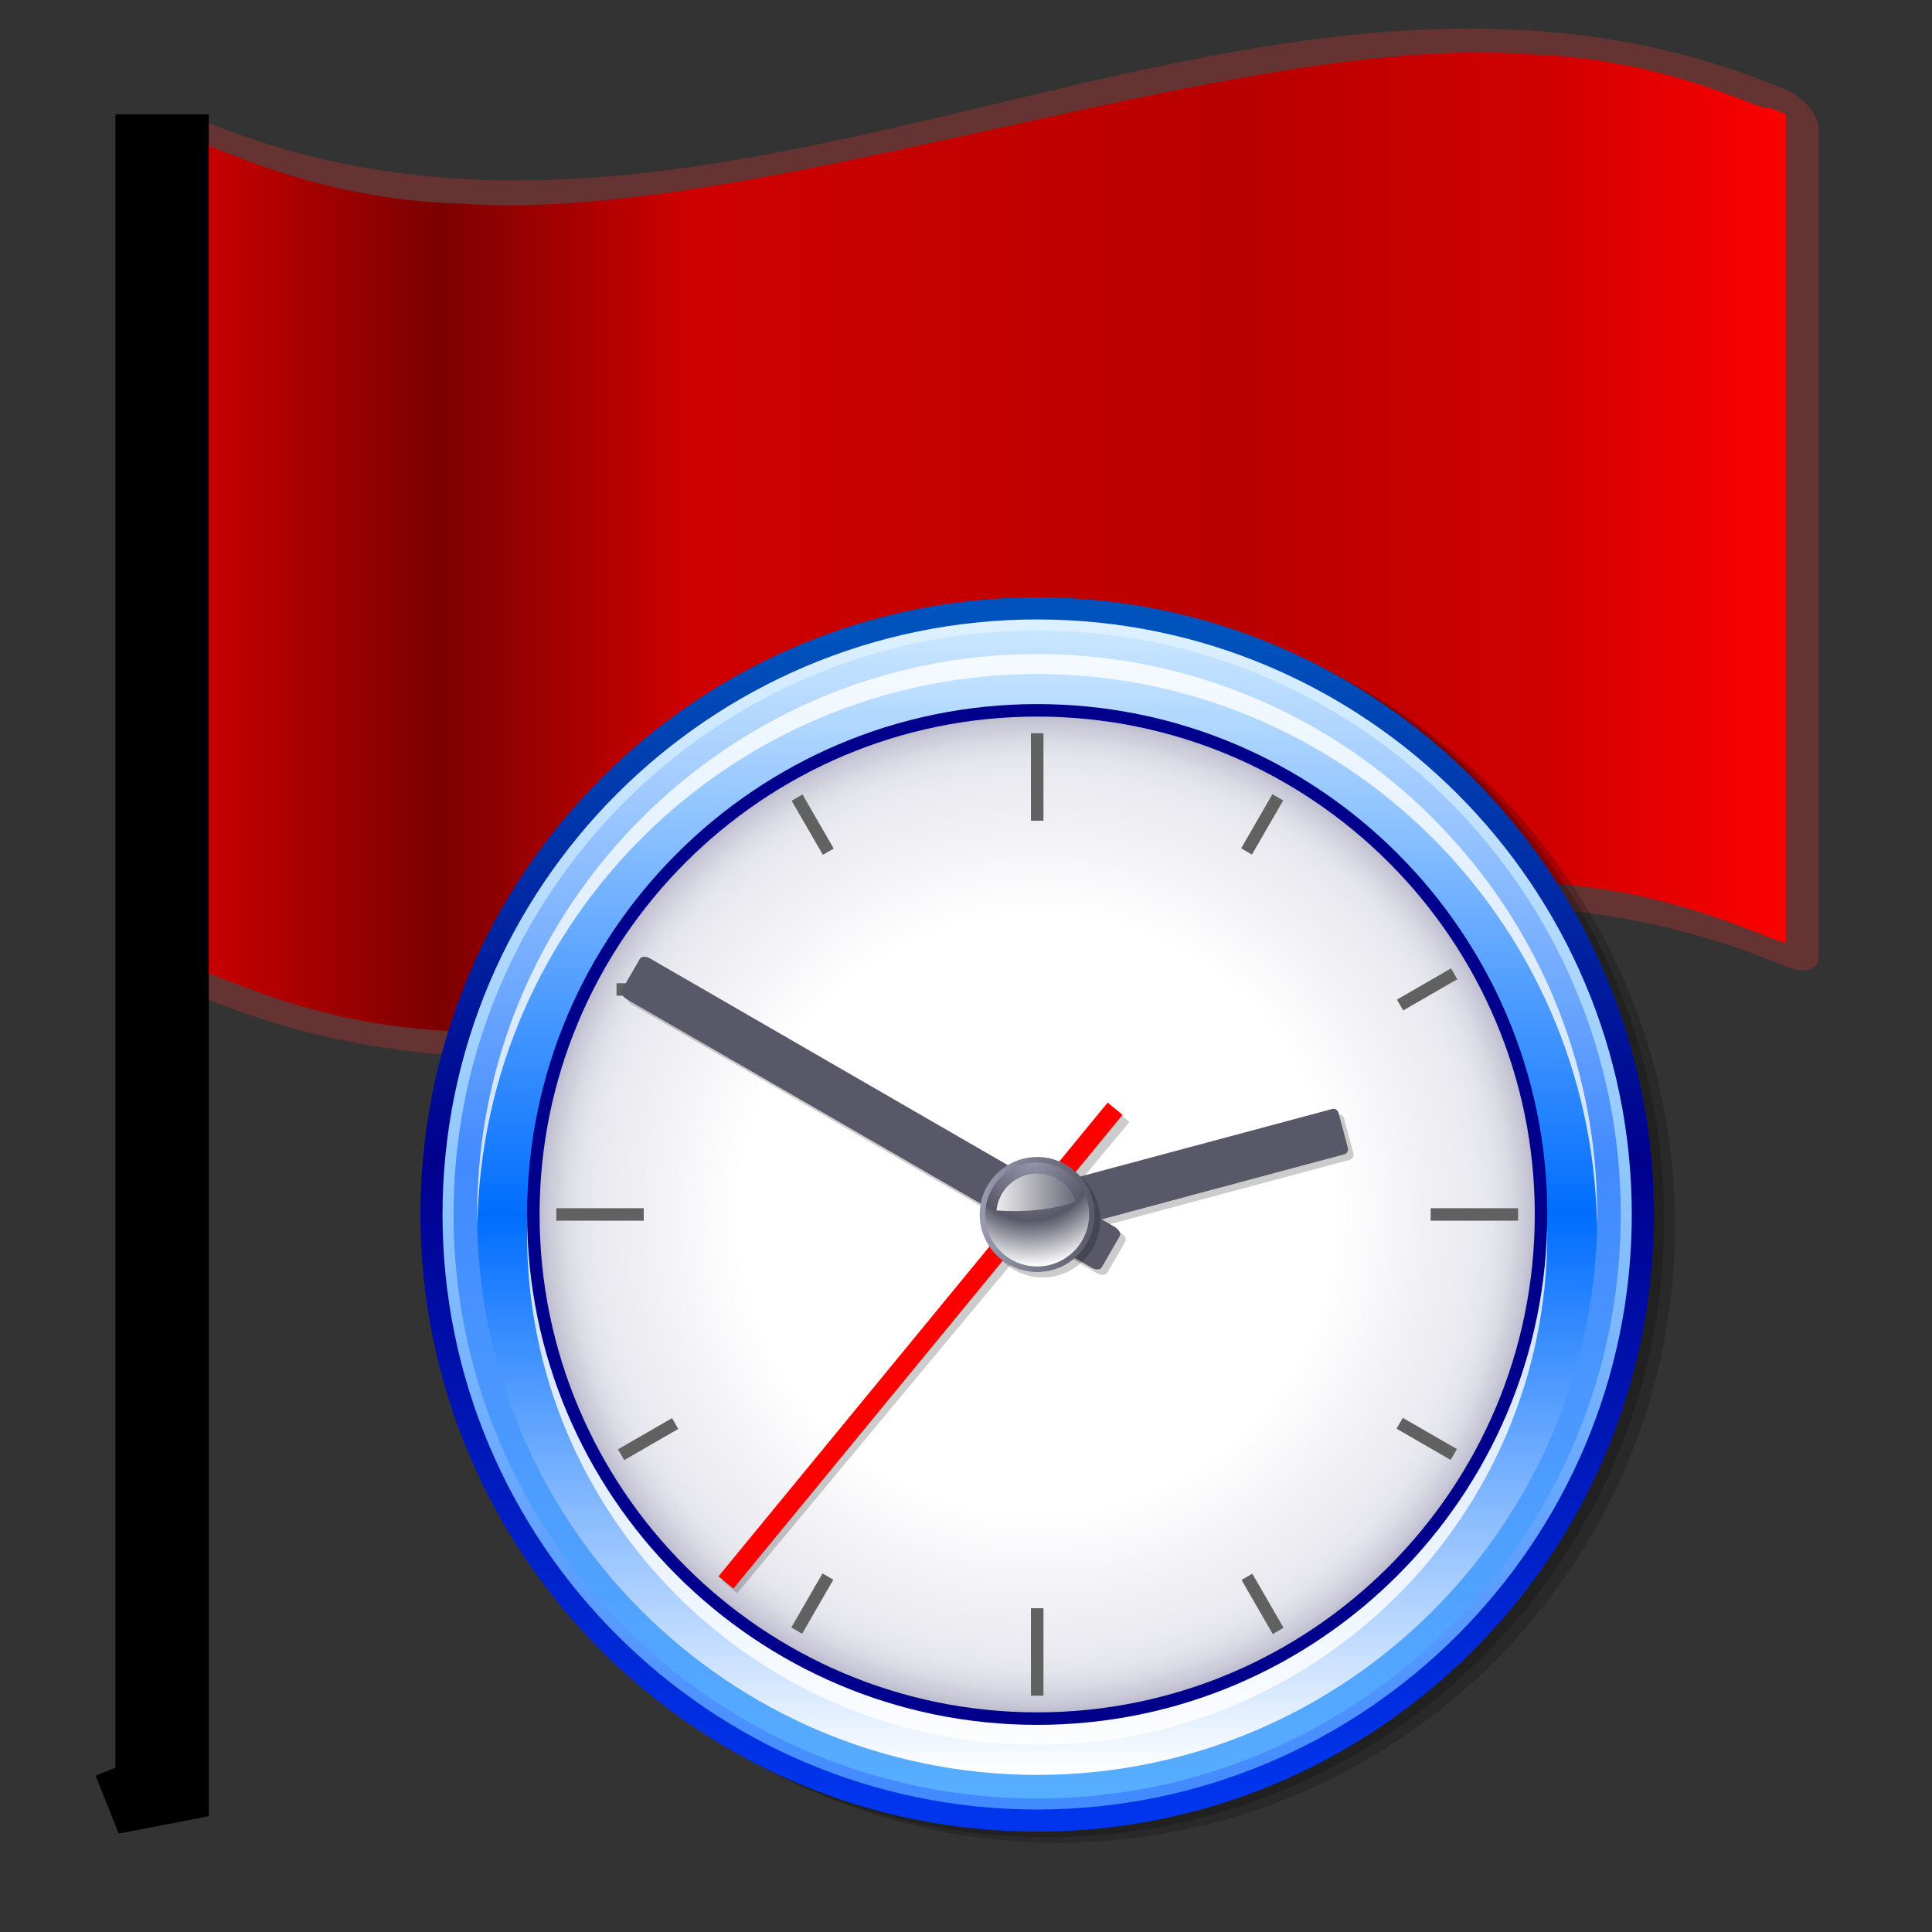 <?xml version="1.0" encoding="UTF-8" standalone="no"?>
<!-- Created with Inkscape (http://www.inkscape.org/) -->

<svg
   xmlns:a="http://ns.adobe.com/AdobeSVGViewerExtensions/3.0/"
   xmlns:dc="http://purl.org/dc/elements/1.1/"
   xmlns:cc="http://creativecommons.org/ns#"
   xmlns:rdf="http://www.w3.org/1999/02/22-rdf-syntax-ns#"
   xmlns:svg="http://www.w3.org/2000/svg"
   xmlns="http://www.w3.org/2000/svg"
   xmlns:sodipodi="http://sodipodi.sourceforge.net/DTD/sodipodi-0.dtd"
   xmlns:inkscape="http://www.inkscape.org/namespaces/inkscape"
   version="1.0"
   width="48pt"
   height="48pt"
   viewBox="0 0 256 256"
   id="svg2"
   xml:space="preserve"
   inkscape:version="0.91 r"
   sodipodi:docname="event.svg"><rect x="0" y="0" width="256" height="256" fill="#333333" stroke="none"/><sodipodi:namedview
     pagecolor="#ffffff"
     bordercolor="#666666"
     borderopacity="1"
     objecttolerance="10"
     gridtolerance="10"
     guidetolerance="10"
     inkscape:pageopacity="0"
     inkscape:pageshadow="2"
     inkscape:window-width="767"
     inkscape:window-height="480"
     id="namedview145"
     showgrid="false"
     inkscape:zoom="2.7812867"
     inkscape:cx="20.56899"
     inkscape:cy="57.129651"
     inkscape:window-x="648"
     inkscape:window-y="157"
     inkscape:window-maximized="0"
     inkscape:current-layer="g13" /><defs
     id="defs271"><filter
       style="color-interpolation-filters:sRGB;"
       inkscape:label="Color Shift"
       id="filter4689"><feColorMatrix
         type="hueRotate"
         values="299"
         result="color1"
         id="feColorMatrix4691" /><feColorMatrix
         type="saturate"
         values="0.63"
         result="fbSourceGraphic"
         id="feColorMatrix4693" /><feColorMatrix
         result="fbSourceGraphicAlpha"
         in="fbSourceGraphic"
         values="0 0 0 -1 0 0 0 0 -1 0 0 0 0 -1 0 0 0 0 1 0"
         id="feColorMatrix4930" /><feColorMatrix
         id="feColorMatrix4932"
         type="hueRotate"
         values="240"
         result="color1"
         in="fbSourceGraphic" /><feColorMatrix
         id="feColorMatrix4934"
         type="saturate"
         values="0.63"
         result="color2" /></filter><linearGradient
       gradientTransform="matrix(5.816,0,0,5.82,-0.761,21.967)"
       id="XMLID_26_"
       gradientUnits="userSpaceOnUse"
       x1="22.588"
       y1="23.37"
       x2="24.887"
       y2="23.37"><stop
         offset="0"
         style="stop-color:#FFFFFF"
         id="stop999" /><stop
         offset="1"
         style="stop-color:#585868"
         id="stop1000" /><a:midPointStop
         offset="0"
         style="stop-color:#FFFFFF"
         id="midPointStop1001" /><a:midPointStop
         offset="0.5"
         style="stop-color:#FFFFFF"
         id="midPointStop1002" /><a:midPointStop
         offset="1"
         style="stop-color:#585868"
         id="midPointStop1003" /></linearGradient><radialGradient
       id="XMLID_25_"
       cx="21.873"
       cy="16.125"
       r="13.514"
       fx="21.873"
       fy="16.125"
       gradientTransform="matrix(1.091,0,0,1.091,112.659,135.464)"
       gradientUnits="userSpaceOnUse"><stop
         offset="0"
         style="stop-color:#9A9AB1"
         id="stop989" /><stop
         offset="0.59"
         style="stop-color:#585868"
         id="stop990" /><stop
         offset="1"
         style="stop-color:#FFFFFF"
         id="stop991" /><a:midPointStop
         offset="0"
         style="stop-color:#9A9AB1"
         id="midPointStop992" /><a:midPointStop
         offset="0.5"
         style="stop-color:#9A9AB1"
         id="midPointStop993" /><a:midPointStop
         offset="0.59"
         style="stop-color:#585868"
         id="midPointStop994" /><a:midPointStop
         offset="0.5"
         style="stop-color:#585868"
         id="midPointStop995" /><a:midPointStop
         offset="1"
         style="stop-color:#FFFFFF"
         id="midPointStop996" /></radialGradient><linearGradient
       gradientTransform="matrix(5.816,0,0,5.82,-0.761,21.967)"
       id="XMLID_24_"
       gradientUnits="userSpaceOnUse"
       x1="22.45"
       y1="23.875"
       x2="25.068"
       y2="23.875"><stop
         offset="0"
         style="stop-color:#9A9AB1"
         id="stop982" /><stop
         offset="1"
         style="stop-color:#585868"
         id="stop983" /><a:midPointStop
         offset="0"
         style="stop-color:#9A9AB1"
         id="midPointStop984" /><a:midPointStop
         offset="0.5"
         style="stop-color:#9A9AB1"
         id="midPointStop985" /><a:midPointStop
         offset="1"
         style="stop-color:#585868"
         id="midPointStop986" /></linearGradient><linearGradient
       id="XMLID_21_"
       gradientUnits="userSpaceOnUse"
       x1="47.712"
       y1="-11.077"
       x2="58.2"
       y2="-11.077"
       gradientTransform="matrix(5.554,0.31,0.31,5.456,-154.515,217.843)"><stop
         offset="0"
         style="stop-color:#FF6666"
         id="stop932" /><stop
         offset="1"
         style="stop-color:#FF0000"
         id="stop933" /><a:midPointStop
         offset="0"
         style="stop-color:#FF6666"
         id="midPointStop934" /><a:midPointStop
         offset="0.5"
         style="stop-color:#FF6666"
         id="midPointStop935" /><a:midPointStop
         offset="1"
         style="stop-color:#FF0000"
         id="midPointStop936" /></linearGradient><radialGradient
       id="XMLID_20_-6"
       cx="-94.874"
       cy="215.75"
       r="42.615"
       fx="-94.874"
       fy="215.75"
       gradientTransform="matrix(1.547,0,0,1.548,284.224,-173.115)"
       gradientUnits="userSpaceOnUse"><stop
         offset="0.601"
         style="stop-color:#FFFFFF"
         id="stop907" /><stop
         offset="0.876"
         style="stop-color:#EAEAF0"
         id="stop908" /><stop
         offset="0.914"
         style="stop-color:#E6E6ED"
         id="stop909" /><stop
         offset="0.95"
         style="stop-color:#DBDBE5"
         id="stop910" /><stop
         offset="0.985"
         style="stop-color:#C8C8D7"
         id="stop911" /><stop
         offset="1"
         style="stop-color:#BDBDCF"
         id="stop912" /><a:midPointStop
         offset="0.601"
         style="stop-color:#FFFFFF"
         id="midPointStop913" /><a:midPointStop
         offset="0.5"
         style="stop-color:#FFFFFF"
         id="midPointStop914" /><a:midPointStop
         offset="0.876"
         style="stop-color:#EAEAF0"
         id="midPointStop915" /><a:midPointStop
         offset="0.718"
         style="stop-color:#EAEAF0"
         id="midPointStop916" /><a:midPointStop
         offset="1"
         style="stop-color:#BDBDCF"
         id="midPointStop917" /></radialGradient><linearGradient
       gradientTransform="matrix(5.816,0,0,5.82,-0.761,21.967)"
       id="XMLID_19_-1"
       gradientUnits="userSpaceOnUse"
       x1="23.759"
       y1="36.633"
       x2="23.759"
       y2="11.117"><stop
         offset="0"
         style="stop-color:#FFFFFF"
         id="stop894" /><stop
         offset="0.5"
         style="stop-color:#006DFF"
         id="stop895" /><stop
         offset="1"
         style="stop-color:#C9E6FF"
         id="stop896" /><a:midPointStop
         offset="0"
         style="stop-color:#FFFFFF"
         id="midPointStop897" /><a:midPointStop
         offset="0.5"
         style="stop-color:#FFFFFF"
         id="midPointStop898" /><a:midPointStop
         offset="0.5"
         style="stop-color:#006DFF"
         id="midPointStop899" /><a:midPointStop
         offset="0.5"
         style="stop-color:#006DFF"
         id="midPointStop900" /><a:midPointStop
         offset="1"
         style="stop-color:#C9E6FF"
         id="midPointStop901" /></linearGradient><linearGradient
       gradientTransform="matrix(5.816,0,0,5.82,-0.761,21.967)"
       id="XMLID_18_-2"
       gradientUnits="userSpaceOnUse"
       x1="23.759"
       y1="37.17"
       x2="23.759"
       y2="10.579"><stop
         offset="0.006"
         style="stop-color:#57ADFF"
         id="stop884" /><stop
         offset="0.545"
         style="stop-color:#428AFF"
         id="stop885" /><stop
         offset="1"
         style="stop-color:#C9E6FF"
         id="stop886" /><a:midPointStop
         offset="0.006"
         style="stop-color:#57ADFF"
         id="midPointStop887" /><a:midPointStop
         offset="0.5"
         style="stop-color:#57ADFF"
         id="midPointStop888" /><a:midPointStop
         offset="0.545"
         style="stop-color:#428AFF"
         id="midPointStop889" /><a:midPointStop
         offset="0.5"
         style="stop-color:#428AFF"
         id="midPointStop890" /><a:midPointStop
         offset="1"
         style="stop-color:#C9E6FF"
         id="midPointStop891" /></linearGradient><linearGradient
       gradientTransform="matrix(5.816,0,0,5.82,-0.761,21.967)"
       id="XMLID_17_-4"
       gradientUnits="userSpaceOnUse"
       x1="23.759"
       y1="37.169"
       x2="23.759"
       y2="10.58"><stop
         offset="0.006"
         style="stop-color:#428AFF"
         id="stop874" /><stop
         offset="0.573"
         style="stop-color:#94CAFF"
         id="stop875" /><stop
         offset="1"
         style="stop-color:#DCF0FF"
         id="stop876" /><a:midPointStop
         offset="0.006"
         style="stop-color:#428AFF"
         id="midPointStop877" /><a:midPointStop
         offset="0.5"
         style="stop-color:#428AFF"
         id="midPointStop878" /><a:midPointStop
         offset="0.573"
         style="stop-color:#94CAFF"
         id="midPointStop879" /><a:midPointStop
         offset="0.5"
         style="stop-color:#94CAFF"
         id="midPointStop880" /><a:midPointStop
         offset="1"
         style="stop-color:#DCF0FF"
         id="midPointStop881" /></linearGradient><linearGradient
       gradientTransform="matrix(5.816,0,0,5.82,-0.761,21.967)"
       id="XMLID_16_"
       gradientUnits="userSpaceOnUse"
       x1="23.759"
       y1="37.171"
       x2="23.759"
       y2="10.581"><stop
         offset="0.006"
         style="stop-color:#0035ED"
         id="stop864" /><stop
         offset="0.545"
         style="stop-color:#00008D"
         id="stop865" /><stop
         offset="1"
         style="stop-color:#0053BD"
         id="stop866" /><a:midPointStop
         offset="0.006"
         style="stop-color:#0035ED"
         id="midPointStop867" /><a:midPointStop
         offset="0.5"
         style="stop-color:#0035ED"
         id="midPointStop868" /><a:midPointStop
         offset="0.545"
         style="stop-color:#00008D"
         id="midPointStop869" /><a:midPointStop
         offset="0.5"
         style="stop-color:#00008D"
         id="midPointStop870" /><a:midPointStop
         offset="1"
         style="stop-color:#0053BD"
         id="midPointStop871" /></linearGradient></defs><g
     id="Layer_1"><g
       id="g7"><g
         id="g9"><g
           id="g11"><g
             id="g13"><path
               d="M 234.453,11 C 165.132,-16.366 95.809,45.048 26.488,15.805 c -2.406,-1.013 -4.356,-0.505 -4.356,1.292 0,36.559 0,73.119 0,109.678 0,1.793 1.95,4.196 4.356,5.208 70.047,29.55 140.094,-33.466 210.14,-3.917 2.406,1.012 4.356,0.505 4.356,-1.292 0,-36.559 0,-73.119 0,-109.678 0,-1.793 -1.95,-4.196 -4.356,-5.208 C 235.903,11.583 235.178,11.287 234.453,11 Z"
               style="fill:#663333"
               id="path15"
               inkscape:connector-curvature="0" /><linearGradient
               x1="46.16"
               y1="71.923"
               x2="206.203"
               y2="71.923"
               id="XMLID_17_"
               gradientUnits="userSpaceOnUse"
               gradientTransform="matrix(1.34,0,0,1,-37.561,0)"><stop
                 style="stop-color:#cf0000;stop-opacity:1"
                 offset="0"
                 id="stop18" /><stop
                 style="stop-color:#7c0000;stop-opacity:1"
                 offset="0.157"
                 id="stop20" /><stop
                 style="stop-color:#cf0000;stop-opacity:1"
                 offset="0.315"
                 id="stop22" /><stop
                 style="stop-color:#b80000;stop-opacity:1"
                 offset="0.65"
                 id="stop24" /><stop
                 style="stop-color:#cf0000;stop-opacity:1"
                 offset="0.837"
                 id="stop26" /><stop
                 style="stop-color:#ff0000;stop-opacity:1"
                 offset="1"
                 id="stop28" /><a:midPointStop
                 style="stop-color:#CF0000"
                 offset="0" /><a:midPointStop
                 style="stop-color:#CF0000"
                 offset="0.5" /><a:midPointStop
                 style="stop-color:#7C0000"
                 offset="0.157" /><a:midPointStop
                 style="stop-color:#7C0000"
                 offset="0.5" /><a:midPointStop
                 style="stop-color:#CF0000"
                 offset="0.315" /><a:midPointStop
                 style="stop-color:#CF0000"
                 offset="0.5" /><a:midPointStop
                 style="stop-color:#B80000"
                 offset="0.65" /><a:midPointStop
                 style="stop-color:#B80000"
                 offset="0.5" /><a:midPointStop
                 style="stop-color:#CF0000"
                 offset="0.837" /><a:midPointStop
                 style="stop-color:#CF0000"
                 offset="0.5" /><a:midPointStop
                 style="stop-color:#FF0000"
                 offset="1" /></linearGradient><path
               d="m 234.453,14.25 c 0,1.183 -12.731,-6.51 -31.895,-7.051 -19.163,-1.5 -44.758,4.15 -70.488,9.84 -25.73,5.677 -51.591,11.412 -71.288,9.925 -19.697,-0.544 -33.228,-8.31 -34.294,-7.909 0,3.11 0,106.566 0,109.678 1.056,-0.512 14.454,7.324 34.023,7.907 19.568,1.53 45.308,-4.19 71.048,-9.892 25.74,-5.696 51.48,-11.39 71.048,-9.847 19.569,0.595 32.967,8.427 34.022,7.916 0,-3.111 0,-106.567 0,-109.678 C 235.539,14.677 234.453,14.25 234.453,14.25 Z"
               style="fill:url(#XMLID_17_)"
               id="path30"
               inkscape:connector-curvature="0" /><linearGradient
               x1="49.416"
               y1="71.936"
               x2="202.965"
               y2="71.936"
               id="XMLID_18_"
               gradientUnits="userSpaceOnUse"><stop
                 style="stop-color:#ffff66;stop-opacity:1"
                 offset="0"
                 id="stop33" /><stop
                 style="stop-color:#ffbc50;stop-opacity:1"
                 offset="0.157"
                 id="stop35" /><stop
                 style="stop-color:#ffc957;stop-opacity:1"
                 offset="0.456"
                 id="stop37" /><stop
                 style="stop-color:#ffffde;stop-opacity:1"
                 offset="0.65"
                 id="stop39" /><stop
                 style="stop-color:#ffc957;stop-opacity:1"
                 offset="0.837"
                 id="stop41" /><stop
                 style="stop-color:#ffff66;stop-opacity:1"
                 offset="1"
                 id="stop43" /><a:midPointStop
                 style="stop-color:#FFFF66"
                 offset="0" /><a:midPointStop
                 style="stop-color:#FFFF66"
                 offset="0.5" /><a:midPointStop
                 style="stop-color:#FFBC50"
                 offset="0.157" /><a:midPointStop
                 style="stop-color:#FFBC50"
                 offset="0.5" /><a:midPointStop
                 style="stop-color:#FFC957"
                 offset="0.315" /><a:midPointStop
                 style="stop-color:#FFC957"
                 offset="0.5" /><a:midPointStop
                 style="stop-color:#FFFFDE"
                 offset="0.65" /><a:midPointStop
                 style="stop-color:#FFFFDE"
                 offset="0.5" /><a:midPointStop
                 style="stop-color:#FFC957"
                 offset="0.837" /><a:midPointStop
                 style="stop-color:#FFC957"
                 offset="0.5" /><a:midPointStop
                 style="stop-color:#FFFF66"
                 offset="1" /></linearGradient><linearGradient
               x1="49.416"
               y1="32.341"
               x2="202.965"
               y2="32.341"
               id="XMLID_19_"
               gradientUnits="userSpaceOnUse"><stop
                 style="stop-color:#ff6666;stop-opacity:1"
                 offset="0"
                 id="stop48" /><stop
                 style="stop-color:#cf0000;stop-opacity:1"
                 offset="0.157"
                 id="stop50" /><stop
                 style="stop-color:#ff0000;stop-opacity:1"
                 offset="0.442"
                 id="stop52" /><stop
                 style="stop-color:#ff9999;stop-opacity:1"
                 offset="0.65"
                 id="stop54" /><stop
                 style="stop-color:#ff6666;stop-opacity:1"
                 offset="0.837"
                 id="stop56" /><stop
                 style="stop-color:#ff9999;stop-opacity:1"
                 offset="1"
                 id="stop58" /><a:midPointStop
                 style="stop-color:#FF6666"
                 offset="0" /><a:midPointStop
                 style="stop-color:#FF6666"
                 offset="0.5" /><a:midPointStop
                 style="stop-color:#CF0000"
                 offset="0.157" /><a:midPointStop
                 style="stop-color:#CF0000"
                 offset="0.5" /><a:midPointStop
                 style="stop-color:#FF0000"
                 offset="0.315" /><a:midPointStop
                 style="stop-color:#FF0000"
                 offset="0.5" /><a:midPointStop
                 style="stop-color:#FF9999"
                 offset="0.65" /><a:midPointStop
                 style="stop-color:#FF9999"
                 offset="0.5" /><a:midPointStop
                 style="stop-color:#FF6666"
                 offset="0.837" /><a:midPointStop
                 style="stop-color:#FF6666"
                 offset="0.5" /><a:midPointStop
                 style="stop-color:#FF9999"
                 offset="1" /></linearGradient><linearGradient
               x1="49.416"
               y1="111.529"
               x2="202.965"
               y2="111.529"
               id="XMLID_20_"
               gradientUnits="userSpaceOnUse"><stop
                 style="stop-color:#ff6666;stop-opacity:1"
                 offset="0"
                 id="stop63" /><stop
                 style="stop-color:#cf0000;stop-opacity:1"
                 offset="0.157"
                 id="stop65" /><stop
                 style="stop-color:#ff0000;stop-opacity:1"
                 offset="0.315"
                 id="stop67" /><stop
                 style="stop-color:#ff9999;stop-opacity:1"
                 offset="0.65"
                 id="stop69" /><stop
                 style="stop-color:#ff6666;stop-opacity:1"
                 offset="0.837"
                 id="stop71" /><stop
                 style="stop-color:#ff9999;stop-opacity:1"
                 offset="1"
                 id="stop73" /><a:midPointStop
                 style="stop-color:#FF6666"
                 offset="0" /><a:midPointStop
                 style="stop-color:#FF6666"
                 offset="0.5" /><a:midPointStop
                 style="stop-color:#CF0000"
                 offset="0.157" /><a:midPointStop
                 style="stop-color:#CF0000"
                 offset="0.5" /><a:midPointStop
                 style="stop-color:#FF0000"
                 offset="0.315" /><a:midPointStop
                 style="stop-color:#FF0000"
                 offset="0.5" /><a:midPointStop
                 style="stop-color:#FF9999"
                 offset="0.65" /><a:midPointStop
                 style="stop-color:#FF9999"
                 offset="0.5" /><a:midPointStop
                 style="stop-color:#FF6666"
                 offset="0.837" /><a:midPointStop
                 style="stop-color:#FF6666"
                 offset="0.5" /><a:midPointStop
                 style="stop-color:#FF9999"
                 offset="1" /></linearGradient><path
               style="fill:none;fill-rule:evenodd;stroke:#000000;stroke-width:12.373;stroke-linecap:butt;stroke-linejoin:miter;stroke-opacity:1;stroke-miterlimit:4;stroke-dasharray:none"
               d="m 21.477,15.152 0,225.507 -3.068,-7.67"
               id="path4697"
               inkscape:connector-curvature="0" /><path
               inkscape:connector-curvature="0"
               style="font-size:12px;overflow:visible;opacity:0.2"
               d="m 58.514,162.383 c 0,45.09 36.661,81.776 81.721,81.776 45.06,0 81.715,-36.691 81.715,-81.776 0,-45.084 -36.655,-81.77 -81.715,-81.77 -45.06,0 -81.721,36.686 -81.721,81.77 z"
               id="path861" /><path
               inkscape:connector-curvature="0"
               style="font-size:12px;overflow:visible;opacity:0.2"
               d="m 57.054,161.655 c 0,45.09 36.661,81.776 81.715,81.776 45.054,0 81.721,-36.686 81.721,-81.776 0,-45.09 -36.661,-81.776 -81.715,-81.776 -45.054,0 -81.721,36.686 -81.721,81.776 z"
               id="path862" /><path
               inkscape:connector-curvature="0"
               style="font-size:12px;overflow:visible;fill:url(#XMLID_16_)"
               d="m 55.716,160.928 c 0,45.09 36.655,81.77 81.715,81.77 45.06,0 81.715,-36.686 81.715,-81.77 0,-45.09 -36.661,-81.776 -81.715,-81.776 -45.06,0 -81.715,36.68 -81.715,81.776 z"
               id="path872" /><path
               inkscape:connector-curvature="0"
               style="font-size:12px;overflow:visible;fill:url(#XMLID_17_-4)"
               d="m 58.636,160.928 c 0,43.478 35.352,78.842 78.795,78.842 43.443,0 78.789,-35.364 78.789,-78.842 0,-43.478 -35.346,-78.848 -78.789,-78.848 -43.443,-0.005 -78.795,35.364 -78.795,78.848 z"
               id="path882" /><path
               inkscape:connector-curvature="0"
               style="font-size:12px;overflow:visible;fill:url(#XMLID_18_-2)"
               d="m 60.096,160.928 c 0,42.669 34.689,77.381 77.335,77.381 42.646,0 77.329,-34.718 77.329,-77.381 0,-42.675 -34.689,-77.387 -77.329,-77.387 -42.64,0 -77.335,34.712 -77.335,77.387 z"
               id="path892" /><path
               inkscape:connector-curvature="0"
               style="font-size:12px;overflow:visible;fill:url(#XMLID_19_-1)"
               d="m 63.225,160.928 c 0,40.952 33.293,74.256 74.206,74.256 40.924,0 74.206,-33.31 74.206,-74.256 0,-40.946 -33.287,-74.256 -74.206,-74.256 -40.913,-0.005 -74.206,33.304 -74.206,74.256 z"
               id="path902" /><path
               inkscape:connector-curvature="0"
               style="font-size:12px;overflow:visible;opacity:0.8;fill:#ffffff"
               d="m 137.431,86.666 c -40.919,0 -74.206,33.31 -74.206,74.256 0,0.448 0.023,0.879 0.035,1.321 0.715,-40.335 33.7,-72.929 74.171,-72.929 40.471,0 73.461,32.6 74.171,72.929 0.005,-0.442 0.035,-0.873 0.035,-1.321 0.005,-40.946 -33.282,-74.256 -74.206,-74.256 z"
               id="path903" /><path
               inkscape:connector-curvature="0"
               style="font-size:12px;overflow:visible;opacity:0.8;fill:#ffffff"
               d="m 137.431,95.944 c -37.266,0 -67.593,30.336 -67.593,67.632 0,37.291 30.321,67.626 67.593,67.626 37.272,0 67.587,-30.336 67.587,-67.626 0,-37.297 -30.315,-67.632 -67.587,-67.632 z"
               id="path904" /><path
               inkscape:connector-curvature="0"
               style="font-size:12px;overflow:visible;fill:#00008d"
               d="m 69.844,160.928 c 0,37.297 30.321,67.626 67.593,67.626 37.272,0 67.587,-30.33 67.587,-67.626 0,-37.291 -30.315,-67.632 -67.587,-67.632 -37.272,-0.005 -67.593,30.336 -67.593,67.632 z"
               id="path905" /><path
               inkscape:connector-curvature="0"
               style="font-size:12px;overflow:visible;fill:url(#XMLID_20_-6)"
               d="m 71.496,160.928 c 0,36.377 29.576,65.968 65.935,65.968 36.358,0 65.935,-29.591 65.935,-65.968 0,-36.377 -29.576,-65.979 -65.935,-65.979 -36.358,0 -65.935,29.596 -65.935,65.979 z"
               id="path918" /><rect
               x="73.712"
               y="160.095"
               style="font-size:12px;overflow:visible;fill:#616161"
               width="11.586"
               height="1.653"
               id="rect919" /><rect
               x="189.569"
               y="160.095"
               style="font-size:12px;overflow:visible;fill:#616161"
               width="11.592"
               height="1.653"
               id="rect920" /><rect
               x="136.605"
               y="213.101"
               style="font-size:12px;overflow:visible;fill:#616161"
               width="1.658"
               height="11.588"
               id="rect921" /><rect
               x="136.605"
               y="97.154"
               style="font-size:12px;overflow:visible;fill:#616161"
               width="1.658"
               height="11.594"
               id="rect922" /><rect
               x="37.792"
               y="263.562"
               style="font-size:12px;overflow:visible;fill:#616161"
               width="1.652"
               height="8.281"
               id="rect923"
               transform="matrix(0.866,-0.5,0.5,0.866,0,0)" /><rect
               x="37.793"
               y="144.337"
               style="font-size:12px;overflow:visible;fill:#616161"
               width="1.658"
               height="8.275"
               id="rect924"
               transform="matrix(0.866,-0.5,0.5,0.866,0,0)" /><rect
               x="198.634"
               y="126.065"
               style="font-size:12px;overflow:visible;fill:#616161"
               width="1.658"
               height="8.275"
               id="rect925"
               transform="matrix(0.866,0.5,-0.5,0.866,0,0)" /><rect
               x="198.633"
               y="6.835"
               style="font-size:12px;overflow:visible;fill:#616161"
               width="1.652"
               height="8.281"
               id="rect926"
               transform="matrix(0.866,0.5,-0.5,0.866,0,0)" /><rect
               x="-25.113"
               y="207.261"
               style="font-size:12px;overflow:visible;fill:#616161"
               width="8.272"
               height="1.653"
               id="rect927"
               transform="matrix(0.866,-0.5,0.5,0.866,0,0)" /><rect
               x="94.076"
               y="207.265"
               style="font-size:12px;overflow:visible;fill:#616161"
               width="8.278"
               height="1.659"
               id="rect928"
               transform="matrix(0.866,-0.5,0.5,0.866,0,0)" /><rect
               x="254.919"
               y="69.759"
               style="font-size:12px;overflow:visible;fill:#616161"
               width="8.278"
               height="1.659"
               id="rect929"
               transform="matrix(0.866,0.5,-0.5,0.866,0,0)" /><rect
               x="207.633"
               y="18.39"
               style="font-size:12px;overflow:visible;opacity:0.2"
               width="2.554"
               height="81.206"
               id="rect930"
               transform="matrix(0.768,0.64,-0.64,0.769,0,0)" /><rect
               x="206.23"
               y="19.587"
               style="font-size:12px;overflow:visible;fill:url(#XMLID_21_)"
               width="2.56"
               height="81.212"
               id="rect937"
               transform="matrix(0.772,0.635,-0.635,0.773,0,0)" /><rect
               x="81.692"
               y="130.284"
               style="font-size:12px;overflow:visible;fill:#616161"
               width="8.271"
               height="1.653"
               id="rect938" /><path
               inkscape:connector-curvature="0"
               style="font-size:12px;overflow:visible;opacity:0.2"
               d="m 178.099,148.204 c -0.105,-0.384 -0.483,-0.623 -0.849,-0.53 l -41.378,11.094 c -0.366,0.099 -0.576,0.495 -0.471,0.885 l 1.227,4.592 c 0.105,0.39 0.483,0.623 0.849,0.53 l 41.372,-11.094 c 0.366,-0.099 0.582,-0.495 0.477,-0.885 l -1.227,-4.592 z"
               id="path939" /><path
               inkscape:connector-curvature="0"
               style="font-size:12px;overflow:visible;fill:#585868"
               d="m 177.366,147.477 c -0.105,-0.39 -0.483,-0.623 -0.849,-0.53 l -41.378,11.094 c -0.366,0.099 -0.582,0.495 -0.477,0.885 l 1.227,4.592 c 0.105,0.39 0.483,0.623 0.849,0.53 l 41.378,-11.094 c 0.366,-0.099 0.576,-0.495 0.471,-0.885 l -1.221,-4.592 z"
               id="path940" /><path
               inkscape:connector-curvature="0"
               style="font-size:12px;overflow:visible;opacity:0.2"
               d="m 149.099,164.53 c 0.198,-0.349 -0.082,-0.885 -0.622,-1.205 l -61.619,-35.603 c -0.547,-0.314 -1.152,-0.285 -1.349,0.064 l -2.379,4.115 c -0.198,0.349 0.081,0.891 0.622,1.205 l 61.619,35.609 c 0.547,0.314 1.152,0.285 1.355,-0.07 l 2.373,-4.115 z"
               id="path962" /><path
               inkscape:connector-curvature="0"
               style="font-size:12px;overflow:visible;fill:#585868"
               d="m 148.366,163.803 c 0.204,-0.349 -0.076,-0.891 -0.617,-1.205 l -61.625,-35.603 c -0.541,-0.314 -1.146,-0.285 -1.349,0.064 l -2.379,4.115 c -0.204,0.349 0.076,0.891 0.622,1.205 l 61.625,35.603 c 0.547,0.314 1.146,0.285 1.349,-0.064 l 2.373,-4.115 z"
               id="path963" /><ellipse
               style="font-size:12px;overflow:visible;opacity:0.2"
               cx="138.164"
               cy="161.655"
               id="circle980"
               rx="7.614"
               ry="7.619" /><ellipse
               style="font-size:12px;overflow:visible;fill:url(#XMLID_24_)"
               cx="137.431"
               cy="160.928"
               id="circle987"
               rx="7.614"
               ry="7.619" /><ellipse
               style="font-size:12px;overflow:visible;fill:url(#XMLID_25_)"
               cx="137.431"
               cy="160.928"
               id="circle997"
               rx="6.881"
               ry="6.885" /><path
               inkscape:connector-curvature="0"
               style="font-size:12px;overflow:visible;fill:url(#XMLID_26_)"
               d="m 142.573,159.216 c -0.715,-2.154 -2.745,-3.719 -5.142,-3.719 -2.809,0 -5.124,2.154 -5.392,4.895 3.542,0.256 7.131,-0.018 10.534,-1.176 z"
               id="path1004" /></g></g></g></g><polyline
       id="_x3C_Slice_x3E_"
       points="0,256 0,0 256,0 256,256 "
       style="fill:none" /></g></svg>